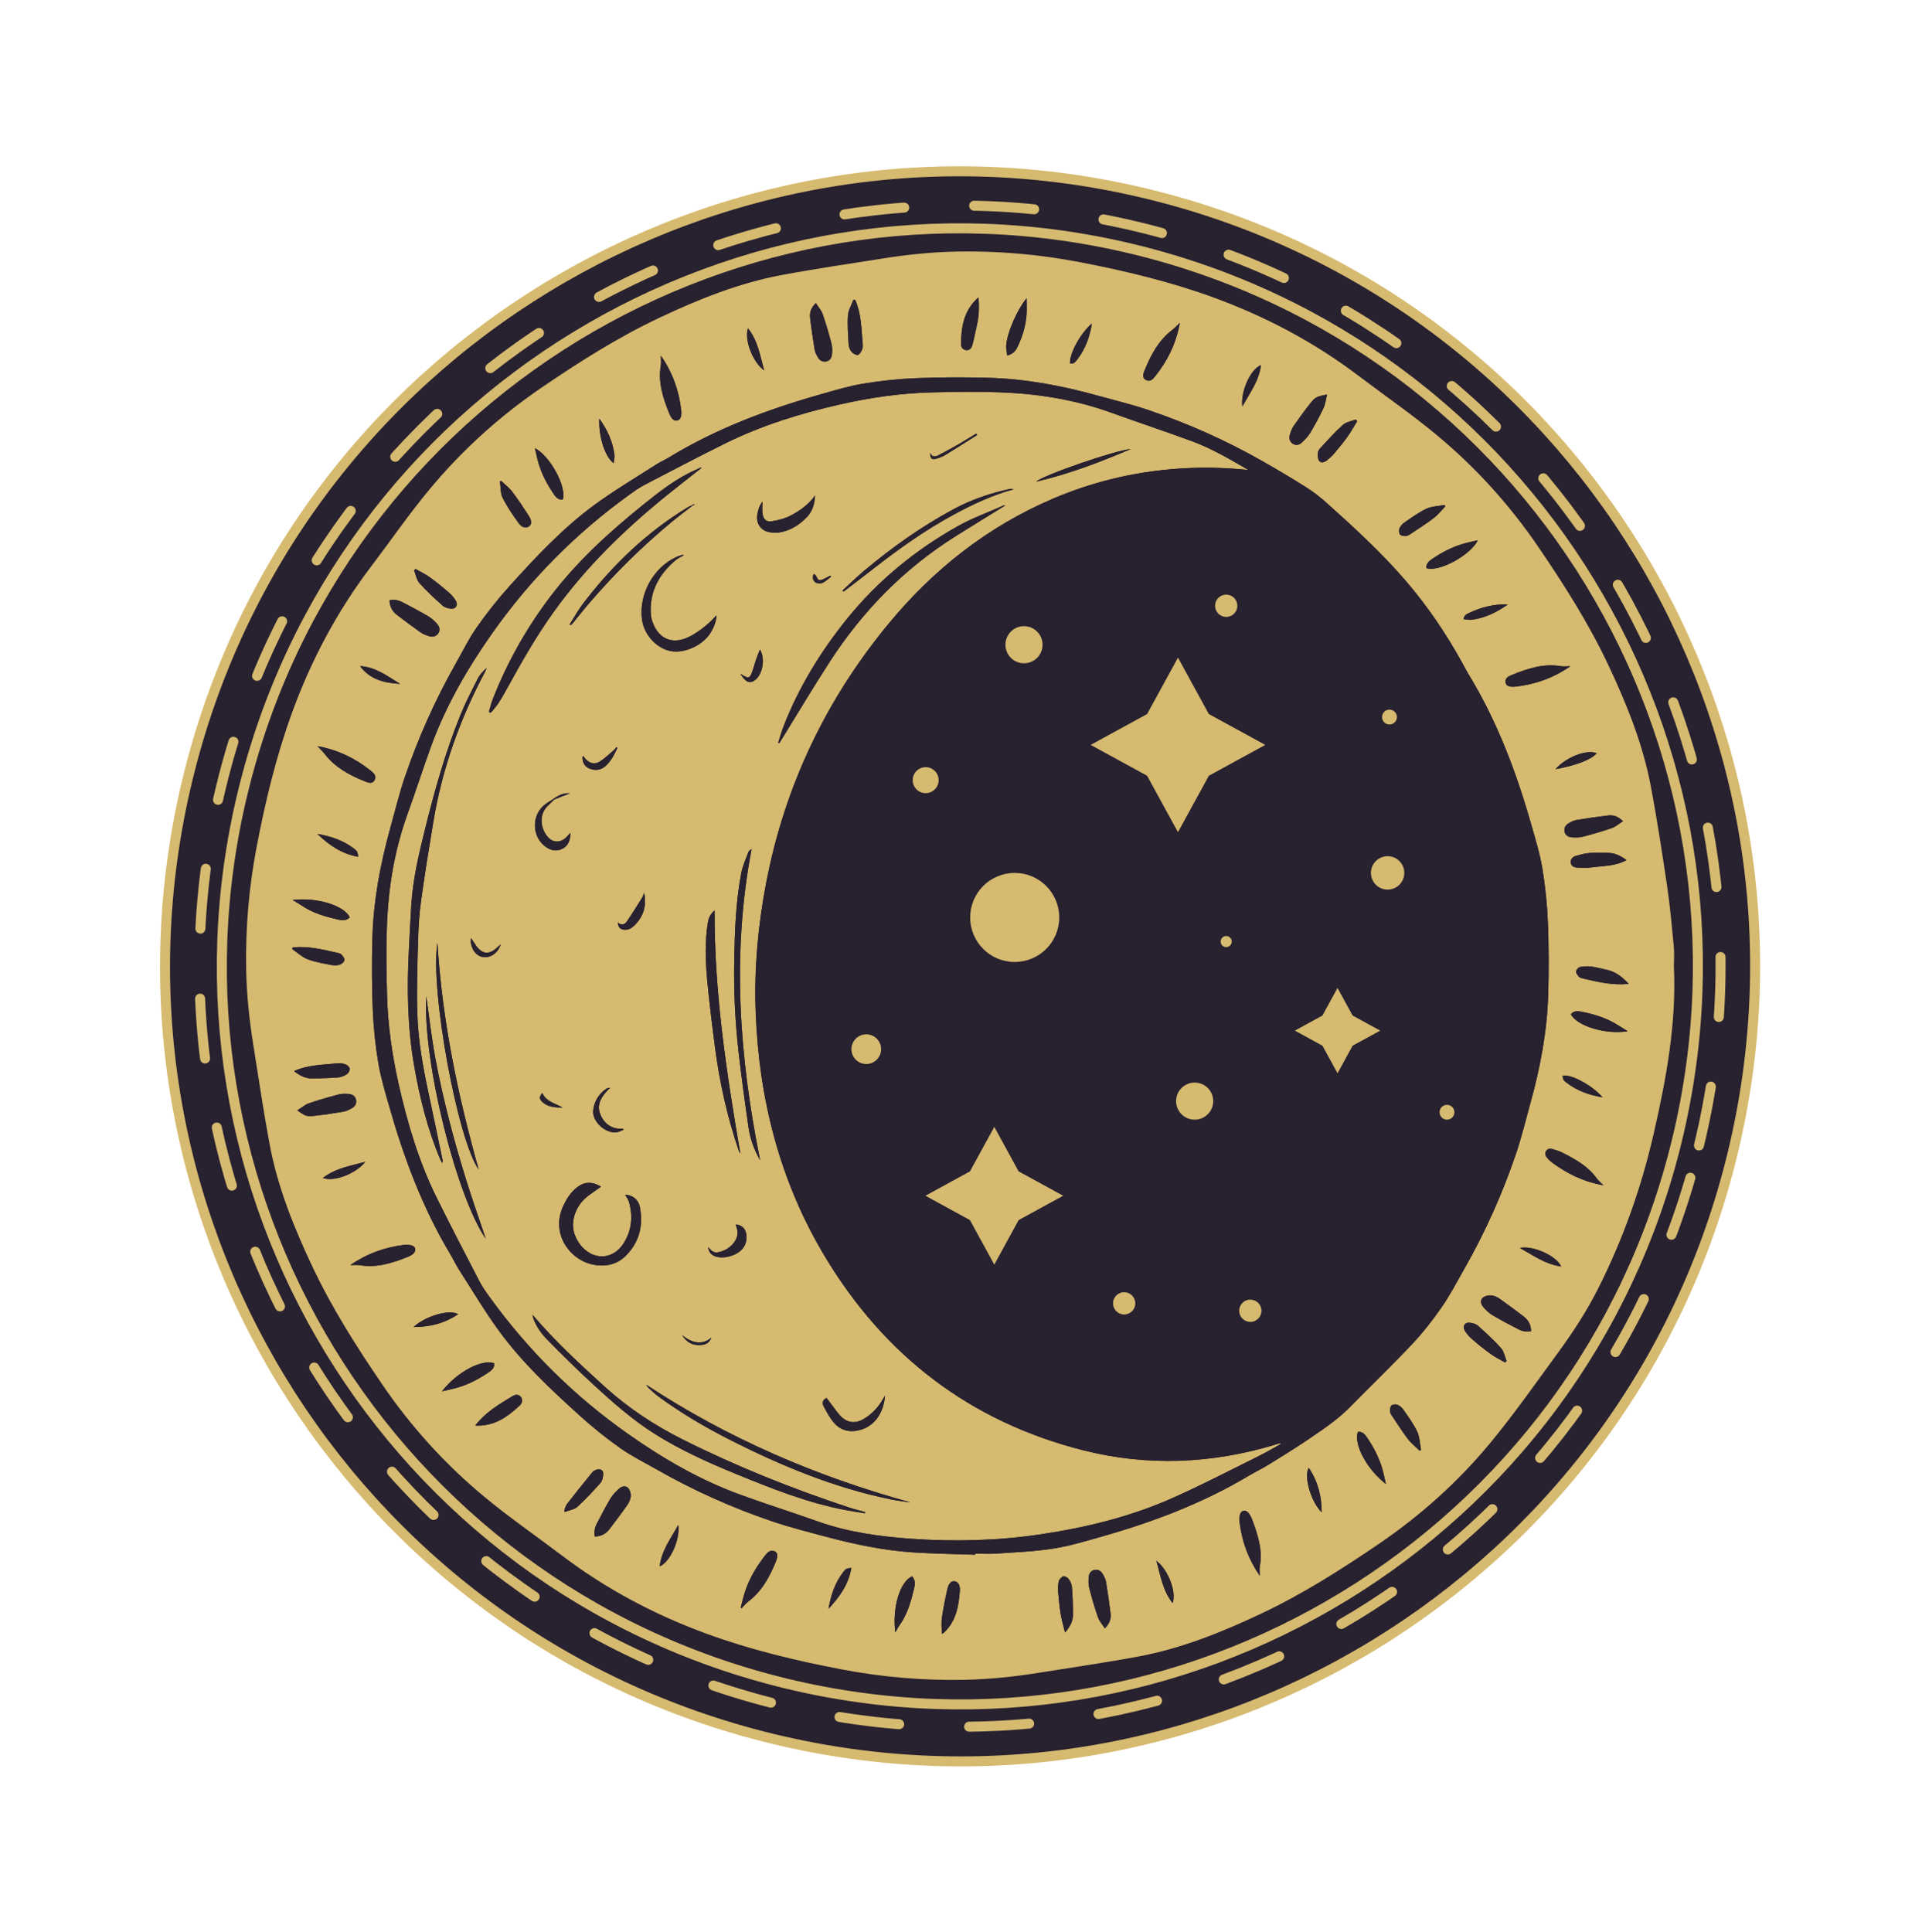 <svg width="192" height="193" viewBox="0 0 192 193" fill="none" xmlns="http://www.w3.org/2000/svg">
<path d="M173.067 115.282C183.421 72.668 157.27 29.729 114.655 19.375C72.041 9.02 29.102 35.172 18.748 77.786C8.394 120.4 34.545 163.34 77.16 173.694C119.774 184.048 162.713 157.896 173.067 115.282Z" fill="#282130" stroke="#D6BA6F" stroke-miterlimit="10" stroke-linecap="round" stroke-linejoin="round"/>
<path d="M169.72 114.427C179.613 73.658 154.582 32.588 113.813 22.696C73.044 12.804 31.974 37.834 22.082 78.604C12.19 119.373 37.22 160.442 77.99 170.335C118.759 180.227 159.828 155.196 169.72 114.427Z" fill="#282130" stroke="#D6BA6F" stroke-miterlimit="10" stroke-linecap="round" stroke-linejoin="round" stroke-dasharray="6 7"/>
<path d="M167.522 113.904C177.114 74.341 152.817 34.493 113.254 24.901C73.691 15.31 33.843 39.607 24.251 79.17C14.66 118.733 38.957 158.581 78.52 168.173C118.083 177.764 157.931 153.467 167.522 113.904Z" fill="#282130" stroke="#D6BA6F" stroke-miterlimit="10"/>
<path d="M127.866 144.17C127.879 144.167 127.899 144.185 127.984 144.229C127.221 144.649 126.51 145.076 125.768 145.444C122.885 146.869 120.03 148.36 117.092 149.664C112.933 151.506 108.537 152.583 104.045 153.258C99.724 153.909 95.379 154.024 91.028 153.715C87.874 153.492 84.751 153.065 81.743 152.002C79.162 151.087 76.549 150.258 73.974 149.322C69.933 147.854 66.236 145.708 62.738 143.245C57.349 139.452 52.725 134.861 48.868 129.51C48.532 129.045 48.193 128.571 47.927 128.062C46.483 125.277 45.037 122.492 43.641 119.683C41.865 116.106 40.731 112.306 39.852 108.423C39.174 105.432 38.738 102.409 38.661 99.346C38.604 97.065 38.568 94.776 38.652 92.496C38.79 88.688 39.399 84.957 40.698 81.351C41.512 79.094 42.243 76.802 43.066 74.548C44.538 70.507 46.675 66.808 49.136 63.307C52.936 57.899 57.539 53.258 62.908 49.392C63.391 49.044 63.883 48.697 64.409 48.423C67.049 47.045 69.69 45.666 72.357 44.339C76.039 42.508 79.94 41.296 83.941 40.395C86.951 39.714 89.994 39.273 93.079 39.198C95.36 39.144 97.646 39.104 99.926 39.192C103.711 39.333 107.428 39.929 111.011 41.226C113.7 42.198 116.413 43.096 119.095 44.083C121.073 44.812 122.882 45.888 124.707 46.947C122.733 46.748 120.776 46.671 118.807 46.754C114.075 46.953 109.522 47.964 105.168 49.824C98.642 52.614 93.239 56.884 88.736 62.343C82.47 69.944 78.377 78.569 76.526 88.249C75.721 92.456 75.334 96.703 75.485 100.986C75.791 109.717 77.879 117.967 82.389 125.493C88.345 135.429 96.907 142.004 108.176 144.87C114.592 146.499 121.01 146.232 127.354 144.327C127.525 144.277 127.695 144.22 127.866 144.17ZM103.506 48.117C106.801 47.355 109.898 46.161 112.959 44.858C111.44 44.966 104.208 47.469 103.506 48.117ZM101.27 48.876C101.128 48.841 100.99 48.817 100.865 48.846C98.884 49.279 96.984 49.929 95.194 50.898C92.002 52.624 89.066 54.718 86.29 57.044C85.553 57.661 84.871 58.34 84.162 58.993C84.199 59.029 84.239 59.063 84.276 59.096C85.281 58.325 86.29 57.562 87.289 56.782C89.827 54.8 92.445 52.94 95.283 51.404C97.195 50.37 99.154 49.447 101.27 48.876ZM100.418 50.496C100.343 50.499 100.277 50.484 100.226 50.507C98.708 51.183 97.126 51.75 95.683 52.562C91.416 54.957 87.68 58.018 84.597 61.84C81.977 65.093 79.813 68.618 78.29 72.518C78.076 73.067 77.92 73.636 77.736 74.196C77.772 74.209 77.81 74.224 77.85 74.238C77.91 74.139 77.972 74.043 78.033 73.944C79.65 71.325 81.223 68.678 82.897 66.097C86.17 61.043 90.3 56.825 95.407 53.602C97.066 52.556 98.736 51.537 100.418 50.496ZM97.612 43.459C97.582 43.411 97.551 43.363 97.52 43.315C96.916 43.681 96.319 44.059 95.707 44.408C95.058 44.78 94.394 45.137 93.729 45.483C93.438 45.633 93.135 45.697 92.904 45.24C92.943 45.801 93.075 45.938 93.468 45.837C93.79 45.754 94.117 45.64 94.401 45.468C95.481 44.813 96.544 44.131 97.612 43.459ZM88.958 149.776C89.623 149.914 90.302 149.986 90.977 150.088C81.566 147.495 72.709 143.697 64.546 138.322C64.618 138.444 64.696 138.562 64.796 138.654C65.102 138.934 65.402 139.23 65.734 139.474C67.994 141.134 70.403 142.557 72.9 143.823C78.023 146.423 83.302 148.611 88.958 149.776ZM88.41 139.417C88.272 139.645 88.184 139.792 88.097 139.936C87.65 140.684 87.044 141.284 86.308 141.734C85.422 142.271 84.588 142.143 83.898 141.38C83.591 141.041 83.336 140.66 83.058 140.297C82.895 140.084 82.736 139.868 82.574 139.649C82.115 139.859 82.133 140.211 82.277 140.48C82.592 141.069 82.911 141.68 83.351 142.169C84.066 142.965 85.016 143.127 86.028 142.815C87.376 142.402 88.272 141.146 88.41 139.417ZM86.41 151.173C86.417 151.134 86.423 151.095 86.432 151.056C85.885 150.9 85.331 150.765 84.793 150.587C79.114 148.708 73.574 146.492 68.223 143.812C65.382 142.387 62.756 140.661 60.403 138.522C57.92 136.266 55.458 133.993 53.185 131.332C53.24 131.542 53.258 131.63 53.285 131.711C53.583 132.577 54.134 133.29 54.758 133.922C56.18 135.363 57.624 136.788 59.112 138.162C61.111 140.007 63.142 141.82 65.461 143.275C68.012 144.875 70.743 146.104 73.521 147.242C77.085 148.7 80.657 150.129 84.466 150.848C85.111 150.97 85.763 151.066 86.41 151.173ZM83.028 57.605C82.999 57.572 82.969 57.537 82.939 57.503C82.645 57.65 82.365 57.829 82.057 57.934C81.556 58.105 81.663 57.433 81.294 57.34C81.113 57.672 81.213 57.991 81.453 58.175C81.618 58.297 81.958 58.319 82.152 58.234C82.473 58.089 82.74 57.822 83.028 57.605ZM80.655 51.598C81.162 51.049 81.37 50.37 81.425 49.494C80.732 50.454 79.879 51.033 78.976 51.508C78.414 51.803 77.757 51.967 77.122 52.07C76.56 52.162 76.269 51.904 76.177 51.332C76.116 50.956 76.164 50.562 76.164 50.111C75.856 50.516 75.723 50.96 75.65 51.428C75.528 52.223 75.933 52.919 76.701 53.124C77.055 53.217 77.451 53.253 77.81 53.196C78.947 53.02 79.883 52.435 80.655 51.598ZM75.395 67.96C76.191 67.399 76.472 65.775 75.911 64.885C75.788 65.202 75.659 65.503 75.552 65.815C75.441 66.132 75.351 66.456 75.249 66.777C74.915 67.834 74.841 67.863 73.95 67.3C74.115 67.549 74.289 67.799 74.517 67.987C74.796 68.216 75.109 68.163 75.395 67.96ZM74.765 112.577C74.936 113.754 75.332 114.87 75.933 115.902C73.85 105.589 73.093 95.254 75.077 84.826C74.928 84.909 74.808 84.991 74.766 85.105C74.51 85.807 74.181 86.501 74.044 87.227C73.491 90.144 73.396 93.103 73.344 96.059C73.29 99.098 73.443 102.132 73.785 105.151C74.072 107.632 74.409 110.107 74.765 112.577ZM74.168 124.749C74.551 124.287 74.645 123.756 74.533 123.188C74.433 122.678 74.008 122.345 73.497 122.318C73.558 122.555 73.659 122.798 73.677 123.045C73.734 123.815 73.068 124.653 72.182 124.969C71.46 125.225 71.228 125.158 70.748 124.579C70.792 125.041 71.026 125.35 71.452 125.503C72.291 125.802 73.594 125.436 74.168 124.749ZM73.803 114.957C73.839 115.057 73.906 115.145 73.961 115.244C72.585 107.224 71.356 99.219 71.384 90.953C70.896 91.361 70.763 91.806 70.694 92.27C70.425 94.049 70.467 95.844 70.622 97.621C70.823 99.912 71.115 102.198 71.408 104.482C71.866 108.05 72.639 111.548 73.803 114.957ZM70.899 63.335C71.313 62.735 71.593 61.943 71.557 61.473C70.73 62.443 69.381 63.447 68.448 63.784C67.138 64.261 66.02 63.852 65.388 62.611C65.193 62.23 65.042 61.791 65.013 61.368C64.858 59.103 65.833 57.338 67.531 55.925C67.745 55.745 68.02 55.637 68.266 55.494C68.251 55.463 68.239 55.434 68.223 55.404C67.992 55.489 67.75 55.557 67.527 55.662C65.247 56.718 63.801 59.377 64.131 61.886C64.321 63.347 65.5 64.686 66.881 65.016C68.225 65.335 70.049 64.571 70.899 63.335ZM70.04 134.358C70.596 134.307 70.869 134.108 71.066 133.614C70.193 134.397 69.077 134.183 68.144 133.362C68.567 134.087 69.192 134.435 70.04 134.358ZM70.09 46.733C70.072 46.729 70.029 46.697 70.002 46.709C69.873 46.759 69.753 46.825 69.626 46.88C67.574 47.755 65.852 49.13 64.135 50.514C60.742 53.253 57.542 56.191 54.905 59.691C52.54 62.832 50.632 66.236 49.203 69.903C49.05 70.301 48.957 70.721 48.834 71.13C48.9 71.154 48.966 71.178 49.031 71.202C49.287 70.881 49.572 70.577 49.794 70.233C50.109 69.753 50.394 69.251 50.671 68.745C52.111 66.113 53.597 63.512 55.353 61.072C58.555 56.62 62.447 52.835 66.702 49.408C67.826 48.503 68.966 47.618 70.09 46.733ZM69.371 50.427C69.358 50.4 69.342 50.373 69.327 50.346C69.263 50.388 69.2 50.431 69.137 50.475C69.01 50.53 68.876 50.572 68.761 50.644C64.587 53.162 61.15 56.483 58.212 60.345C57.72 60.995 57.329 61.721 56.889 62.412C57.042 62.431 57.108 62.392 57.153 62.335C57.747 61.615 58.32 60.88 58.927 60.175C61.435 57.264 64.16 54.57 67.123 52.12C67.792 51.566 68.49 51.049 69.175 50.515C69.239 50.487 69.305 50.456 69.371 50.427ZM63.38 92.441C64.264 91.568 64.61 90.527 64.347 89.195C64.257 89.411 64.217 89.561 64.139 89.687C63.644 90.474 63.157 91.266 62.632 92.034C62.407 92.362 62.077 92.493 61.717 92.15C61.759 92.621 61.925 92.816 62.314 92.87C62.755 92.931 63.089 92.727 63.38 92.441ZM62.654 125.304C63.902 123.951 64.279 122.336 63.91 120.551C63.757 119.809 63.169 119.369 62.437 119.35C62.564 119.569 62.743 119.773 62.813 120.009C63.242 121.45 63.122 122.845 62.333 124.139C61.352 125.75 59.519 125.975 58.205 124.622C57.857 124.266 57.577 123.794 57.406 123.321C56.927 121.988 57.533 120.365 58.787 119.432C59.185 119.139 59.592 118.859 60.041 118.54C59.083 117.986 58.336 118.037 57.562 118.676C56.983 119.155 56.595 119.774 56.278 120.446C54.987 123.18 56.87 125.751 59.042 126.283C60.403 126.615 61.668 126.372 62.654 125.304ZM62.275 112.863C62.263 112.824 62.249 112.786 62.236 112.749C61.087 112.848 60.313 112.213 59.952 111.272C59.554 110.231 60.184 109.386 60.952 108.662C60.81 108.669 60.678 108.686 60.577 108.755C59.814 109.276 59.359 110.019 59.258 110.918C59.131 112.04 60.524 113.292 61.638 113.106C61.86 113.072 62.064 112.946 62.275 112.863ZM61.668 74.72C61.64 74.692 61.611 74.66 61.581 74.632C61.496 74.735 61.421 74.854 61.319 74.939C60.854 75.332 60.415 75.767 59.903 76.087C59.404 76.399 58.916 76.261 58.51 75.833C58.417 75.737 58.339 75.627 58.248 75.514C58.22 75.574 58.188 75.604 58.188 75.637C58.186 76.159 58.393 76.571 58.884 76.774C59.457 77.011 60.018 76.945 60.49 76.525C61.041 76.031 61.369 75.381 61.668 74.72ZM56.204 84.775C56.822 84.448 56.964 83.845 57 83.203C56.838 83.324 56.727 83.482 56.593 83.617C56.022 84.197 55.282 84.217 54.759 83.654C54.085 82.93 53.707 81.479 54.724 80.488C54.934 80.282 55.149 80.074 55.36 79.869C55.889 79.659 56.419 79.447 56.918 79.251C56.327 79.182 55.798 79.445 55.295 79.797C54.953 80.029 54.581 80.229 54.277 80.502C53.096 81.567 53.175 83.563 54.428 84.532C54.968 84.948 55.574 85.108 56.204 84.775ZM54.257 110.15C54.828 110.625 55.517 110.625 56.207 110.647C55.483 110.215 54.568 110.072 54.177 109.189C53.837 109.574 53.857 109.816 54.257 110.15ZM50.02 94.32C49.858 94.471 49.734 94.594 49.602 94.71C48.834 95.394 48.158 95.316 47.561 94.469C47.395 94.233 47.237 93.989 47.054 93.713C46.922 94.575 47.447 95.432 48.161 95.588C48.945 95.76 49.753 95.229 50.02 94.32ZM48.486 67.055C48.539 66.955 48.567 66.841 48.606 66.733C48.246 67.055 47.928 67.396 47.727 67.793C47.127 68.975 46.515 70.156 46.014 71.382C44.484 75.13 43.406 79.019 42.432 82.942C41.823 85.392 41.25 87.844 41.087 90.371C40.993 91.836 40.931 93.305 40.853 94.771C40.64 98.665 40.696 102.551 41.363 106.407C41.924 109.66 42.719 112.85 44.015 115.898C44.051 115.986 44.116 116.06 44.192 116.178C44.209 116.073 44.237 116.013 44.227 115.962C43.746 113.654 43.269 111.346 42.775 109.039C42.234 106.512 41.785 103.962 41.694 101.384C41.604 98.866 41.7 96.341 41.769 93.822C41.805 92.516 41.894 91.203 42.072 89.908C42.435 87.294 42.859 84.688 43.291 82.085C44.17 76.783 45.956 71.788 48.486 67.055ZM48.523 123.741C47.86 121.759 47.16 119.785 46.541 117.787C45.926 115.798 45.347 113.797 44.837 111.78C44.323 109.745 43.85 107.695 43.474 105.632C43.102 103.6 42.873 101.541 42.584 99.522C42.22 106.144 45.653 119.604 48.523 123.741ZM47.819 116.83C45.758 109.507 44.177 102.003 43.697 94.186C42.944 98.909 45.732 113.927 47.819 116.83Z" fill="#D6BA6F"/>
<path d="M168.026 89.302C168.111 92.159 168.263 95.019 168.239 97.876C168.219 100.096 167.996 102.314 167.824 104.529C167.557 107.956 166.81 111.302 166.072 114.65C165.196 118.62 163.848 122.425 162.134 126.107C161.716 127.008 161.32 127.919 160.924 128.828C159.216 132.75 156.972 136.351 154.326 139.7C153.392 140.882 152.344 141.972 151.32 143.082C149.786 144.747 148.285 146.446 146.673 148.033C143.468 151.183 140.027 154.052 136.291 156.57C133.7 158.313 131.07 159.982 128.309 161.427C126.868 162.18 125.369 162.829 123.862 163.44C121.838 164.259 119.786 165.004 117.738 165.763C113.858 167.198 109.836 167.999 105.734 168.434C104.848 168.528 103.951 168.536 103.057 168.572C100.757 168.672 98.456 168.77 96.154 168.867C92.77 168.849 89.397 168.646 86.056 168.174C83.256 167.775 80.484 167.168 77.714 166.587C73.735 165.756 69.939 164.366 66.257 162.651C65.341 162.224 64.408 161.826 63.483 161.42C59.346 159.598 55.564 157.201 52.068 154.35C51.117 153.574 50.235 152.707 49.334 151.869C47.662 150.314 45.943 148.805 44.343 147.176C41.193 143.971 38.327 140.527 35.812 136.788C34.081 134.216 32.43 131.599 30.986 128.86C30.301 127.563 29.686 126.219 29.152 124.854C28.05 122.025 26.928 119.197 25.989 116.313C24.918 113.021 24.195 109.624 23.981 106.167C23.736 102.164 23.438 98.155 23.622 94.141C23.795 90.333 24.044 86.531 24.885 82.797C25.41 80.463 25.887 78.116 26.449 75.788C27.201 72.67 28.417 69.717 29.75 66.807C30.17 65.885 30.577 64.958 30.981 64.031C32.685 60.13 34.927 56.55 37.559 53.216C38.492 52.034 39.543 50.943 40.565 49.834C42.101 48.172 43.605 46.471 45.217 44.888C48.424 41.738 51.864 38.869 55.605 36.356C58.177 34.625 60.778 32.944 63.538 31.532C65.318 30.622 67.172 29.839 69.038 29.114C71.646 28.099 74.26 27.082 76.933 26.269C79.917 25.363 82.989 24.784 86.107 24.506C86.995 24.427 87.89 24.396 88.783 24.373C91.799 24.288 94.82 24.145 97.836 24.165C99.876 24.178 101.914 24.406 103.952 24.57C107.715 24.873 111.395 25.681 115.058 26.544C118.701 27.397 122.2 28.684 125.587 30.274C126.504 30.706 127.434 31.105 128.361 31.51C132.264 33.215 135.843 35.455 139.177 38.085C140.358 39.019 141.45 40.069 142.559 41.091C144.224 42.627 145.922 44.128 147.507 45.742C150.658 48.947 153.526 52.389 156.042 56.128C157.774 58.699 159.435 61.31 160.87 64.056C161.633 65.512 162.29 67.032 162.91 68.556C163.728 70.58 164.476 72.632 165.233 74.68C166.665 78.56 167.466 82.585 167.9 86.687C167.987 87.551 168.002 88.429 168.026 89.302ZM165.211 113.189C166.46 107.72 167.48 102.221 167.215 96.567C167.215 95.893 167.27 95.214 167.206 94.544C167.018 92.57 166.846 90.593 166.556 88.633C166.064 85.295 165.55 81.959 164.933 78.643C164.132 74.362 162.514 70.347 160.665 66.427C158.72 62.303 156.283 58.466 153.719 54.7C150.848 50.482 147.457 46.727 143.546 43.475C141.03 41.381 138.324 39.517 135.714 37.539C131.279 34.179 126.417 31.608 121.198 29.707C116.86 28.128 112.388 27.058 107.857 26.187C103.784 25.404 99.683 25.052 95.538 25.131C93.03 25.179 90.548 25.442 88.078 25.838C84.747 26.369 81.406 26.853 78.091 27.474C73.812 28.275 69.796 29.893 65.877 31.742C61.736 33.698 57.881 36.146 54.103 38.722C49.902 41.588 46.166 44.968 42.928 48.865C40.847 51.368 38.996 54.056 37.03 56.651C33.654 61.102 31.073 65.978 29.168 71.217C27.589 75.556 26.518 80.028 25.648 84.559C24.867 88.632 24.517 92.732 24.595 96.877C24.643 99.386 24.907 101.868 25.301 104.34C25.832 107.67 26.321 111.011 26.939 114.324C27.74 118.606 29.364 122.618 31.212 126.538C33.169 130.68 35.618 134.532 38.196 138.313C41.059 142.511 44.443 146.246 48.34 149.485C50.841 151.564 53.532 153.414 56.127 155.382C60.577 158.757 65.456 161.336 70.696 163.242C75.014 164.813 79.469 165.88 83.98 166.746C88.053 167.53 92.151 167.886 96.296 167.808C98.805 167.76 101.286 167.502 103.759 167.106C107.09 166.572 110.432 166.091 113.746 165.474C118.027 164.675 122.043 163.056 125.962 161.21C130.124 159.247 133.993 156.789 137.789 154.197C141.987 151.331 145.735 147.958 148.955 144.046C151.277 141.231 153.374 138.227 155.533 135.28C157.06 133.197 158.48 131.043 159.646 128.728C162.142 123.777 163.979 118.591 165.211 113.189Z" fill="#282130"/>
<path d="M167.214 96.567C167.478 102.221 166.46 107.721 165.21 113.189C163.979 118.591 162.14 123.779 159.644 128.728C158.477 131.043 157.058 133.199 155.53 135.28C153.371 138.227 151.273 141.231 148.952 144.046C145.732 147.958 141.984 151.331 137.786 154.197C133.99 156.787 130.12 159.247 125.959 161.21C122.041 163.056 118.025 164.675 113.743 165.474C110.428 166.091 107.088 166.572 103.756 167.106C101.284 167.502 98.803 167.76 96.293 167.808C92.147 167.886 88.05 167.53 83.977 166.746C79.466 165.88 75.011 164.813 70.693 163.242C65.454 161.336 60.575 158.756 56.124 155.382C53.529 153.415 50.839 151.564 48.338 149.485C44.442 146.245 41.057 142.511 38.193 138.313C35.615 134.532 33.166 130.679 31.21 126.538C29.361 122.617 27.738 118.605 26.937 114.324C26.318 111.011 25.83 107.669 25.298 104.34C24.905 101.868 24.64 99.386 24.592 96.877C24.514 92.731 24.863 88.632 25.645 84.558C26.515 80.028 27.586 75.556 29.165 71.217C31.071 65.978 33.652 61.101 37.028 56.651C38.994 54.056 40.845 51.368 42.925 48.865C46.163 44.969 49.899 41.588 54.1 38.722C57.878 36.145 61.733 33.697 65.875 31.742C69.793 29.893 73.809 28.274 78.089 27.474C81.404 26.853 84.744 26.369 88.076 25.838C90.545 25.442 93.029 25.18 95.536 25.131C99.681 25.052 103.781 25.404 107.854 26.187C112.385 27.058 116.857 28.128 121.196 29.707C126.415 31.609 131.276 34.179 135.711 37.539C138.321 39.517 141.028 41.381 143.543 43.475C147.455 46.725 150.846 50.482 153.716 54.7C156.279 58.466 158.718 62.302 160.662 66.427C162.511 70.347 164.13 74.362 164.93 78.643C165.548 81.957 166.061 85.294 166.554 88.633C166.842 90.593 167.015 92.57 167.204 94.544C167.27 95.212 167.214 95.893 167.214 96.567ZM158.105 97.742C159.591 98.078 161.07 98.465 162.699 98.279C162.05 97.588 161.396 97.067 160.524 96.881C160.002 96.772 159.486 96.623 158.956 96.555C158.59 96.509 158.203 96.524 157.842 96.6C157.678 96.636 157.464 96.876 157.443 97.044C157.423 97.21 157.599 97.42 157.732 97.573C157.814 97.669 157.974 97.714 158.105 97.742ZM156.923 101.316C157.521 102.498 160.431 103.381 162.598 103.015C162.11 102.713 161.714 102.453 161.305 102.217C160.26 101.617 159.117 101.287 157.945 101.055C157.584 100.984 157.197 100.984 156.923 101.316ZM162.476 85.924C161.894 85.476 161.308 85.21 160.629 85.198C160.017 85.186 159.4 85.161 158.79 85.213C158.322 85.252 157.856 85.371 157.406 85.51C157.115 85.6 156.869 85.823 156.916 86.171C156.96 86.527 157.249 86.654 157.564 86.668C158.037 86.686 158.518 86.713 158.983 86.65C160.144 86.494 161.351 86.54 162.476 85.924ZM161.017 82.719C161.406 82.583 161.737 82.284 162.13 82.037C161.668 81.573 161.196 81.398 160.666 81.461C159.607 81.588 158.551 81.737 157.5 81.912C157.216 81.957 156.939 82.104 156.687 82.253C156.4 82.424 156.228 82.695 156.288 83.052C156.349 83.417 156.632 83.607 156.951 83.64C157.336 83.679 157.75 83.682 158.122 83.585C159.098 83.334 160.068 83.053 161.017 82.719ZM160.174 118.402C159.892 118.118 159.67 117.943 159.514 117.724C158.638 116.499 157.37 115.803 156.077 115.144C155.78 114.991 155.449 114.899 155.129 114.799C154.867 114.715 154.604 114.731 154.442 114.994C154.28 115.258 154.406 115.492 154.583 115.696C154.712 115.845 154.853 115.989 155.012 116.107C156.522 117.228 158.169 118.054 160.174 118.402ZM159.496 75.252C158.551 74.826 156.468 75.613 155.382 76.84C157.497 76.451 158.964 75.877 159.496 75.252ZM156.491 108.154C157.545 108.972 158.759 109.394 160.097 109.619C158.977 108.361 156.868 107.245 156.093 107.483C156.171 107.895 156.167 107.899 156.491 108.154ZM156.875 66.556C156.458 66.556 156.176 66.595 155.906 66.55C154.184 66.256 152.609 66.784 151.056 67.414C150.717 67.552 150.319 67.714 150.406 68.21C150.459 68.507 150.805 68.656 151.371 68.592C153.325 68.378 155.136 67.752 156.875 66.556ZM154.659 99.362C154.731 96.941 154.724 94.514 154.626 92.092C154.554 90.294 154.361 88.491 154.068 86.715C153.83 85.275 153.39 83.861 152.99 82.453C151.489 77.163 149.566 72.049 146.687 67.332C146.49 67.01 146.32 66.674 146.138 66.341C144.496 63.332 142.581 60.513 140.338 57.918C137.953 55.16 135.273 52.702 132.567 50.276C131.918 49.694 131.223 49.144 130.488 48.681C129.048 47.769 127.576 46.902 126.095 46.058C122.481 43.997 118.689 42.313 114.754 40.974C113.085 40.405 111.363 39.994 109.661 39.522C106.111 38.535 102.504 37.853 98.817 37.743C96.395 37.671 93.967 37.68 91.546 37.776C89.767 37.846 87.984 38.036 86.228 38.328C84.767 38.571 83.336 39.008 81.907 39.413C76.617 40.916 71.503 42.841 66.783 45.718C66.378 45.965 65.934 46.153 65.534 46.411C63.467 47.744 61.339 48.999 59.361 50.454C56.18 52.797 53.485 55.681 50.851 58.604C49.684 59.899 48.6 61.28 47.6 62.708C46.817 63.824 46.217 65.069 45.542 66.261C43.48 69.898 41.779 73.702 40.434 77.655C39.867 79.327 39.453 81.049 38.981 82.75C37.997 86.301 37.313 89.907 37.205 93.595C37.133 96.014 37.141 98.444 37.238 100.863C37.31 102.642 37.498 104.427 37.791 106.181C38.033 107.642 38.471 109.075 38.877 110.504C40.341 115.657 42.208 120.65 44.97 125.268C45.285 125.795 45.545 126.36 45.876 126.876C47.208 128.946 48.468 131.07 49.921 133.049C52.214 136.167 55.036 138.809 57.895 141.398C59.185 142.568 60.556 143.669 61.979 144.672C63.123 145.482 64.401 146.105 65.626 146.806C69.292 148.897 73.13 150.614 77.124 151.97C78.868 152.563 80.662 153.016 82.445 153.493C85.307 154.256 88.201 154.876 91.162 155.074C93.24 155.212 95.327 155.236 97.409 155.311C97.412 155.275 97.412 155.239 97.412 155.203C98.127 155.203 98.847 155.245 99.558 155.194C101.437 155.063 103.327 154.993 105.185 154.702C106.802 154.45 108.39 153.97 109.971 153.523C115.127 152.064 120.114 150.189 124.735 147.428C125.365 147.052 126.034 146.741 126.66 146.354C128.076 145.477 129.5 144.604 130.876 143.663C132.242 142.726 133.626 141.809 134.797 140.614C136.871 138.501 139.008 136.452 141.039 134.301C142.125 133.149 143.113 131.89 144.016 130.588C144.86 129.37 145.546 128.04 146.282 126.747C148.363 123.095 150.072 119.274 151.426 115.301C151.999 113.615 152.416 111.871 152.893 110.151C153.874 106.618 154.547 103.029 154.659 99.362ZM151.832 124.667C153.152 125.397 154.341 126.288 155.952 126.518C155.456 125.418 153.082 124.383 151.832 124.667ZM152.954 132.973C152.934 132.365 152.692 131.881 152.228 131.527C151.441 130.925 150.65 130.33 149.839 129.762C149.587 129.585 149.275 129.427 148.977 129.403C148.695 129.379 148.33 129.462 148.126 129.641C147.837 129.892 147.934 130.291 148.163 130.558C148.43 130.868 148.736 131.168 149.084 131.377C149.918 131.871 150.779 132.319 151.64 132.768C152.047 132.98 152.486 133.082 152.954 132.973ZM150.354 136.108C150.402 136.057 150.45 136.008 150.498 135.957C150.321 135.524 150.243 135.003 149.949 134.673C149.241 133.878 148.449 133.157 147.654 132.446C147.45 132.262 147.123 132.167 146.838 132.136C146.346 132.076 146.076 132.46 146.315 132.899C146.49 133.22 146.756 133.514 147.035 133.757C147.632 134.275 148.247 134.78 148.89 135.242C149.349 135.572 149.863 135.822 150.354 136.108ZM150.621 60.39C149.208 60.322 147.965 60.666 146.773 61.224C146.537 61.336 146.261 61.434 146.209 61.857C146.504 61.877 146.771 61.94 147.029 61.907C148.327 61.744 149.475 61.189 150.621 60.39ZM147.624 53.974C147.131 54.09 146.651 54.182 146.18 54.319C145.027 54.652 143.98 55.21 142.996 55.888C142.705 56.087 142.447 56.348 142.495 56.756C143.753 57.173 146.904 55.462 147.624 53.974ZM144.372 50.594C144.35 50.546 144.328 50.496 144.306 50.448C143.694 50.564 143.031 50.57 142.484 50.826C141.703 51.189 140.996 51.721 140.276 52.212C140.072 52.349 139.889 52.572 139.795 52.797C139.726 52.966 139.745 53.262 139.855 53.391C139.962 53.52 140.233 53.548 140.432 53.548C140.578 53.55 140.735 53.455 140.864 53.368C141.657 52.84 142.464 52.33 143.218 51.756C143.651 51.427 143.992 50.985 144.372 50.594ZM141.811 144.911C141.859 144.89 141.907 144.867 141.955 144.843C141.837 144.233 141.831 143.568 141.577 143.021C141.211 142.238 140.68 141.532 140.19 140.813C140.052 140.609 139.829 140.423 139.604 140.332C139.433 140.263 139.139 140.284 139.01 140.393C138.883 140.502 138.856 140.774 138.856 140.973C138.854 141.117 138.949 141.276 139.036 141.405C139.565 142.195 140.072 143.002 140.648 143.757C140.975 144.19 141.419 144.531 141.811 144.911ZM138.45 148.252C138.312 147.676 138.22 147.195 138.085 146.725C137.752 145.572 137.194 144.523 136.518 143.539C136.32 143.248 136.061 142.989 135.65 143.031C135.212 144.277 136.525 146.76 138.45 148.252ZM135.579 42.068C135.529 42.013 135.479 41.959 135.43 41.906C134.997 42.079 134.474 42.151 134.148 42.442C133.344 43.166 132.619 43.985 131.88 44.779C131.751 44.917 131.641 45.13 131.637 45.311C131.628 45.565 131.649 45.89 131.801 46.061C132.005 46.289 132.326 46.169 132.557 45.984C132.802 45.786 133.046 45.576 133.247 45.336C133.709 44.791 134.169 44.242 134.582 43.662C134.945 43.156 135.249 42.602 135.579 42.068ZM132.206 40.783C132.392 40.39 132.438 39.931 132.569 39.412C131.581 39.594 131.39 39.666 130.933 40.243C130.345 40.987 129.781 41.755 129.24 42.536C129.054 42.805 128.938 43.136 128.844 43.455C128.751 43.773 128.823 44.096 129.111 44.303C129.409 44.52 129.753 44.469 129.994 44.253C130.33 43.956 130.655 43.619 130.885 43.239C131.363 42.445 131.808 41.624 132.206 40.783ZM132.032 151.068C132.019 149.49 131.689 148.029 130.738 146.63C130.211 147.563 131.024 150.123 132.032 151.068ZM125.849 156.48C126.152 154.8 125.635 153.26 125.057 151.73C124.974 151.511 124.851 151.295 124.697 151.12C124.388 150.77 123.958 150.884 123.856 151.343C123.802 151.59 123.8 151.859 123.832 152.108C124.073 153.983 124.685 155.725 125.843 157.407C125.842 157.02 125.801 156.743 125.849 156.48ZM124.107 40.606C124.851 39.245 125.772 38.058 125.964 36.469C124.908 36.897 123.911 39.135 124.107 40.606ZM117.137 160.143C117.55 159.012 116.671 156.773 115.518 155.923C115.938 157.386 116.137 158.859 117.137 160.143ZM117.865 32.249C117.547 32.549 117.331 32.783 117.085 32.973C115.743 34.003 114.982 35.428 114.363 36.946C114.225 37.28 114.029 37.709 114.473 37.957C114.897 38.195 115.193 37.846 115.422 37.557C116.647 36.02 117.492 34.301 117.865 32.249ZM110.366 162.667C110.83 162.205 111.005 161.733 110.942 161.203C110.813 160.144 110.666 159.09 110.491 158.037C110.446 157.755 110.299 157.477 110.15 157.224C109.979 156.937 109.708 156.765 109.351 156.825C108.986 156.886 108.796 157.168 108.763 157.488C108.721 157.873 108.721 158.287 108.817 158.659C109.067 159.634 109.349 160.603 109.682 161.555C109.819 161.943 110.119 162.275 110.366 162.667ZM107.642 35.873C108.443 34.829 108.857 33.631 109.079 32.324C107.961 33.242 106.819 35.316 106.894 36.306C107.303 36.383 107.467 36.102 107.642 35.873ZM107.185 161.335C107.19 160.407 107.152 159.477 107.085 158.552C107.064 158.27 106.926 157.973 106.759 157.739C106.654 157.588 106.375 157.433 106.227 157.472C106.041 157.522 105.825 157.75 105.777 157.94C105.687 158.277 105.674 158.647 105.702 158.999C105.763 159.767 105.844 160.536 105.969 161.298C106.061 161.867 106.234 162.425 106.396 163.087C106.89 162.499 107.181 161.961 107.185 161.335ZM102.547 31.457C102.588 30.938 102.553 30.416 102.553 29.794C101.589 30.977 100.628 33.188 100.516 34.478C100.489 34.796 100.575 35.124 100.614 35.517C101.19 35.358 101.446 35.062 101.623 34.699C102.123 33.676 102.459 32.597 102.547 31.457ZM97.568 32.578C97.787 31.653 97.841 30.721 97.741 29.71C96.286 30.988 96.022 32.636 96 34.367C95.996 34.656 96.166 34.919 96.481 34.971C96.838 35.03 97.051 34.782 97.132 34.485C97.303 33.857 97.417 33.215 97.568 32.578ZM95.884 158.928C95.928 158.358 95.715 158.022 95.385 157.962C95.061 157.901 94.77 158.156 94.641 158.733C94.428 159.679 94.234 160.633 94.096 161.59C94.021 162.104 94.083 162.635 94.083 163.22C94.203 163.148 94.258 163.126 94.297 163.091C95.505 161.962 95.767 160.468 95.884 158.928ZM91.311 158.694C91.413 158.274 91.458 157.832 91.116 157.471C89.925 157.972 89.121 160.519 89.436 163.069C89.571 162.838 89.687 162.59 89.844 162.374C90.644 161.272 90.996 159.987 91.311 158.694ZM86.102 34.967C86.183 34.799 86.198 34.577 86.18 34.382C86.054 32.894 86.049 31.382 85.442 29.977C85.379 29.964 85.316 29.95 85.253 29.937C85.06 30.465 84.743 30.983 84.706 31.522C84.638 32.482 84.724 33.455 84.781 34.423C84.796 34.666 84.898 34.945 85.054 35.13C85.198 35.305 85.472 35.473 85.675 35.458C85.833 35.444 86.008 35.164 86.102 34.967ZM85.05 156.624C84.521 156.69 84.507 156.69 84.228 157.056C83.426 158.099 83.013 159.303 82.766 160.708C83.92 159.474 84.778 158.239 85.05 156.624ZM83.104 35.441C83.146 35.073 83.152 34.68 83.06 34.325C82.802 33.332 82.516 32.344 82.178 31.373C82.043 30.986 81.739 30.659 81.496 30.273C81.028 30.738 80.857 31.213 80.923 31.745C81.052 32.802 81.201 33.858 81.376 34.909C81.421 35.193 81.568 35.471 81.719 35.72C81.892 36.008 82.167 36.176 82.522 36.109C82.887 36.044 83.07 35.761 83.104 35.441ZM77.489 156.035C77.738 155.433 77.681 155.089 77.38 154.969C76.9 154.777 76.63 155.137 76.393 155.44C75.559 156.51 74.875 157.669 74.439 158.957C74.26 159.494 74.142 160.047 73.995 160.592C74.028 160.614 74.061 160.636 74.091 160.658C74.192 160.541 74.289 160.424 74.395 160.315C74.507 160.201 74.618 160.085 74.743 159.991C76.1 158.976 76.861 157.548 77.489 156.035ZM76.336 36.99C75.925 35.544 75.728 34.07 74.722 32.796C74.319 33.953 75.235 36.254 76.336 36.99ZM67.668 42.001C67.974 41.922 68.121 41.578 68.051 40.977C67.826 39.042 67.205 37.251 66.019 35.528C66.019 35.941 66.058 36.223 66.013 36.49C65.724 38.192 66.227 39.755 66.85 41.288C67.097 41.897 67.362 42.083 67.668 42.001ZM65.899 156.471C66.96 156.033 67.966 153.765 67.752 152.339C67.013 153.695 66.089 154.881 65.899 156.471ZM63.013 149.464C63.034 149.202 62.935 148.864 62.767 148.665C62.536 148.395 62.148 148.455 61.899 148.668C61.56 148.956 61.23 149.289 61 149.668C60.507 150.479 60.076 151.33 59.637 152.173C59.423 152.58 59.324 153.019 59.424 153.496C60.03 153.475 60.516 153.234 60.871 152.77C61.483 151.969 62.092 151.162 62.669 150.336C62.844 150.083 62.986 149.764 63.013 149.464ZM61.297 46.271C61.336 45.929 61.411 45.68 61.382 45.444C61.214 44.111 60.668 42.932 59.872 41.825C59.779 43.525 60.407 45.613 61.297 46.271ZM60.261 147.248C60.282 146.894 60.011 146.712 59.658 146.8C59.493 146.842 59.298 146.918 59.195 147.043C58.334 148.097 57.48 149.161 56.645 150.237C56.495 150.429 56.447 150.699 56.353 150.933C56.384 150.966 56.414 150.999 56.447 151.032C56.865 150.866 57.375 150.8 57.687 150.515C58.503 149.775 59.257 148.96 59.989 148.13C60.175 147.918 60.243 147.549 60.261 147.248ZM56.218 49.905C56.641 48.657 54.945 45.527 53.436 44.774C53.552 45.269 53.646 45.75 53.781 46.218C54.114 47.37 54.672 48.418 55.35 49.403C55.547 49.695 55.806 49.953 56.218 49.905ZM52.858 52.576C53.116 52.371 53.14 52.029 52.836 51.552C52.313 50.734 51.777 49.923 51.191 49.148C50.876 48.732 50.443 48.404 50.065 48.037C50.021 48.055 49.979 48.073 49.936 48.09C50.021 48.645 49.978 49.261 50.216 49.738C50.663 50.632 51.239 51.47 51.83 52.285C52.155 52.731 52.591 52.79 52.858 52.576ZM51.895 140.425C52.138 140.202 52.27 139.879 52.048 139.567C51.817 139.245 51.477 139.3 51.192 139.473C49.854 140.275 48.506 141.075 47.475 142.407C49.348 142.511 50.667 141.562 51.895 140.425ZM48.861 137.058C49.149 136.859 49.421 136.605 49.365 136.187C48.125 135.749 45.663 137.048 44.147 138.987C44.723 138.852 45.204 138.758 45.672 138.624C46.828 138.294 47.876 137.733 48.861 137.058ZM45.023 60.804C45.518 60.864 45.787 60.48 45.548 60.042C45.373 59.721 45.11 59.427 44.831 59.184C44.216 58.653 43.586 58.137 42.928 57.662C42.486 57.343 41.982 57.109 41.508 56.836C41.462 56.884 41.414 56.932 41.366 56.98C41.543 57.416 41.622 57.937 41.915 58.265C42.624 59.06 43.416 59.783 44.211 60.494C44.413 60.678 44.741 60.771 45.023 60.804ZM45.767 131.284C44.864 130.744 42.406 131.515 41.323 132.566C42.905 132.562 44.366 132.224 45.767 131.284ZM43.75 63.311C44.012 62.974 43.912 62.606 43.666 62.326C43.411 62.033 43.108 61.757 42.776 61.561C41.941 61.069 41.08 60.618 40.22 60.169C39.812 59.959 39.376 59.851 38.909 59.965C38.927 60.578 39.173 61.061 39.638 61.415C40.424 62.015 41.217 62.61 42.024 63.179C42.261 63.347 42.552 63.449 42.831 63.54C43.174 63.655 43.519 63.609 43.75 63.311ZM41.297 125.222C41.614 124.92 41.518 124.509 41.095 124.404C40.852 124.343 40.582 124.334 40.33 124.364C38.44 124.602 36.683 125.216 34.992 126.381C35.392 126.381 35.674 126.342 35.941 126.388C37.663 126.679 39.238 126.16 40.793 125.535C40.975 125.46 41.155 125.355 41.297 125.222ZM39.969 68.315C38.705 67.553 37.521 66.626 35.966 66.538C36.959 67.886 38.407 68.234 39.969 68.315ZM37.421 77.927C37.66 77.502 37.307 77.207 37.021 76.98C35.484 75.755 33.763 74.908 31.713 74.536C32.013 74.855 32.247 75.07 32.437 75.317C33.467 76.658 34.892 77.42 36.41 78.038C36.744 78.176 37.173 78.374 37.421 77.927ZM35.781 85.588C35.707 85.052 35.707 85.042 35.341 84.761C34.297 83.96 33.094 83.549 31.704 83.305C32.911 84.46 34.157 85.304 35.781 85.588ZM35.121 110.723C35.431 110.553 35.639 110.279 35.574 109.896C35.502 109.478 35.174 109.305 34.803 109.277C34.453 109.251 34.083 109.259 33.749 109.349C32.775 109.607 31.805 109.886 30.853 110.219C30.463 110.354 30.131 110.651 29.698 110.923C30.485 111.475 30.597 111.547 31.367 111.469C32.349 111.367 33.324 111.214 34.298 111.051C34.583 111.002 34.863 110.866 35.121 110.723ZM34.675 107.287C34.823 107.188 34.96 106.912 34.931 106.747C34.901 106.581 34.684 106.386 34.505 106.323C34.253 106.229 33.955 106.194 33.686 106.221C32.257 106.375 30.796 106.359 29.371 106.996C29.914 107.422 30.451 107.722 31.079 107.725C31.988 107.728 32.9 107.698 33.805 107.628C34.106 107.604 34.421 107.458 34.675 107.287ZM36.495 116.059C35.021 116.466 33.554 116.683 32.255 117.67C33.371 118.092 35.552 117.246 36.495 116.059ZM34.412 95.904C34.439 95.731 34.235 95.506 34.091 95.34C34.01 95.248 33.845 95.216 33.712 95.184C32.246 94.857 30.785 94.477 29.259 94.648C29.231 94.696 29.202 94.744 29.174 94.79C29.686 95.141 30.156 95.601 30.719 95.82C31.487 96.114 32.321 96.245 33.134 96.405C33.397 96.457 33.704 96.45 33.954 96.364C34.145 96.298 34.388 96.082 34.412 95.904ZM33.785 91.865C34.181 91.958 34.61 91.986 34.937 91.638C34.377 90.452 31.663 89.612 29.223 89.907C29.59 90.126 29.853 90.259 30.091 90.426C31.205 91.211 32.489 91.559 33.785 91.865Z" fill="#D6BA6F"/>
<path d="M162.7 98.279C161.07 98.465 159.591 98.078 158.105 97.742C157.974 97.714 157.814 97.669 157.733 97.576C157.601 97.423 157.425 97.213 157.445 97.047C157.465 96.879 157.679 96.638 157.844 96.603C158.204 96.526 158.591 96.51 158.957 96.557C159.487 96.626 160.003 96.774 160.526 96.884C161.395 97.069 162.049 97.588 162.7 98.279Z" fill="#282130"/>
<path d="M162.598 103.017C160.43 103.382 157.521 102.498 156.924 101.317C157.197 100.984 157.584 100.984 157.945 101.057C159.118 101.288 160.259 101.618 161.305 102.218C161.715 102.453 162.111 102.714 162.598 103.017Z" fill="#282130"/>
<path d="M160.63 85.198C161.308 85.21 161.894 85.476 162.476 85.924C161.351 86.541 160.144 86.495 158.982 86.65C158.517 86.713 158.034 86.686 157.562 86.668C157.247 86.655 156.959 86.528 156.915 86.171C156.869 85.823 157.113 85.6 157.404 85.51C157.855 85.37 158.32 85.252 158.789 85.213C159.4 85.16 160.017 85.186 160.63 85.198Z" fill="#282130"/>
<path d="M162.13 82.036C161.737 82.282 161.407 82.582 161.017 82.718C160.068 83.053 159.099 83.333 158.122 83.584C157.75 83.68 157.336 83.678 156.952 83.639C156.633 83.606 156.351 83.416 156.289 83.05C156.228 82.694 156.4 82.423 156.687 82.252C156.939 82.103 157.216 81.957 157.501 81.91C158.551 81.736 159.607 81.587 160.666 81.46C161.197 81.397 161.669 81.573 162.13 82.036Z" fill="#282130"/>
<path d="M159.513 117.724C159.67 117.943 159.892 118.118 160.174 118.403C158.167 118.055 156.522 117.228 155.01 116.107C154.853 115.99 154.71 115.845 154.581 115.696C154.404 115.492 154.279 115.258 154.441 114.994C154.603 114.731 154.865 114.715 155.128 114.799C155.448 114.899 155.778 114.991 156.076 115.144C157.37 115.804 158.638 116.5 159.513 117.724Z" fill="#282130"/>
<path d="M155.384 76.84C156.469 75.613 158.552 74.826 159.497 75.252C158.964 75.877 157.497 76.451 155.384 76.84Z" fill="#282130"/>
<path d="M160.096 109.619C158.758 109.394 157.545 108.971 156.49 108.154C156.166 107.899 156.171 107.896 156.091 107.484C156.867 107.245 158.976 108.361 160.096 109.619Z" fill="#282130"/>
<path d="M155.906 66.549C156.176 66.594 156.458 66.555 156.875 66.555C155.136 67.752 153.325 68.377 151.371 68.592C150.805 68.655 150.459 68.507 150.406 68.21C150.319 67.713 150.717 67.551 151.056 67.414C152.609 66.783 154.184 66.256 155.906 66.549Z" fill="#282130"/>
<path d="M154.626 92.093C154.725 94.515 154.731 96.942 154.659 99.364C154.547 103.03 153.873 106.617 152.894 110.151C152.417 111.871 151.999 113.615 151.426 115.301C150.072 119.274 148.363 123.095 146.283 126.747C145.545 128.04 144.86 129.37 144.016 130.588C143.113 131.89 142.124 133.151 141.039 134.301C139.008 136.452 136.871 138.501 134.798 140.614C133.627 141.809 132.242 142.726 130.876 143.663C129.501 144.603 128.076 145.476 126.661 146.354C126.035 146.741 125.365 147.052 124.735 147.428C120.114 150.189 115.129 152.064 109.971 153.523C108.39 153.97 106.802 154.45 105.185 154.702C103.327 154.993 101.437 155.063 99.558 155.194C98.847 155.245 98.127 155.203 97.412 155.203C97.412 155.239 97.412 155.275 97.41 155.311C95.327 155.236 93.241 155.212 91.162 155.074C88.202 154.875 85.307 154.255 82.445 153.493C80.662 153.016 78.868 152.563 77.125 151.97C73.13 150.614 69.293 148.897 65.626 146.805C64.401 146.106 63.123 145.482 61.979 144.672C60.554 143.668 59.185 142.568 57.895 141.398C55.035 138.809 52.214 136.167 49.921 133.049C48.468 131.069 47.208 128.945 45.876 126.876C45.546 126.36 45.285 125.795 44.97 125.268C42.206 120.65 40.34 115.657 38.878 110.504C38.47 109.076 38.034 107.642 37.791 106.181C37.497 104.426 37.31 102.641 37.238 100.863C37.142 98.444 37.133 96.014 37.205 93.595C37.314 89.907 37.997 86.301 38.981 82.75C39.455 81.049 39.867 79.326 40.434 77.655C41.779 73.702 43.482 69.898 45.542 66.261C46.218 65.069 46.817 63.824 47.6 62.708C48.6 61.28 49.686 59.899 50.851 58.604C53.485 55.681 56.18 52.797 59.361 50.454C61.339 48.999 63.467 47.744 65.535 46.411C65.934 46.153 66.379 45.965 66.783 45.718C71.503 42.841 76.617 40.916 81.907 39.413C83.336 39.008 84.767 38.57 86.228 38.328C87.984 38.036 89.769 37.847 91.546 37.776C93.966 37.68 96.395 37.671 98.817 37.743C102.504 37.852 106.111 38.535 109.661 39.522C111.363 39.995 113.085 40.406 114.754 40.974C118.691 42.313 122.481 43.997 126.095 46.058C127.577 46.902 129.048 47.769 130.488 48.681C131.223 49.146 131.917 49.695 132.567 50.276C135.273 52.702 137.953 55.158 140.338 57.918C142.58 60.513 144.495 63.332 146.138 66.341C146.319 66.674 146.49 67.01 146.687 67.332C149.566 72.049 151.489 77.163 152.99 82.453C153.39 83.863 153.83 85.275 154.068 86.715C154.361 88.492 154.554 90.294 154.626 92.093ZM127.984 144.229C127.899 144.185 127.879 144.169 127.866 144.17C127.696 144.22 127.525 144.277 127.354 144.328C121.01 146.234 114.592 146.501 108.176 144.871C96.907 142.005 88.344 135.431 82.389 125.494C77.879 117.968 75.791 109.719 75.485 100.987C75.334 96.704 75.721 92.456 76.526 88.251C78.377 78.57 82.47 69.946 88.736 62.344C93.238 56.885 98.642 52.615 105.168 49.825C109.522 47.965 114.075 46.954 118.807 46.756C120.776 46.672 122.734 46.749 124.707 46.948C122.882 45.889 121.073 44.812 119.095 44.085C116.413 43.098 113.7 42.199 111.011 41.227C107.428 39.931 103.711 39.335 99.926 39.193C97.646 39.106 95.361 39.145 93.079 39.199C89.994 39.274 86.951 39.715 83.941 40.396C79.94 41.297 76.039 42.509 72.357 44.34C69.69 45.669 67.049 47.047 64.409 48.425C63.883 48.698 63.391 49.046 62.908 49.394C57.539 53.259 52.936 57.9 49.136 63.308C46.675 66.808 44.538 70.507 43.066 74.549C42.243 76.805 41.512 79.095 40.698 81.352C39.399 84.957 38.79 88.69 38.652 92.497C38.568 94.777 38.604 97.065 38.661 99.347C38.737 102.41 39.174 105.433 39.852 108.424C40.731 112.307 41.865 116.107 43.641 119.684C45.037 122.493 46.483 125.278 47.927 128.063C48.191 128.573 48.53 129.045 48.868 129.512C52.725 134.862 57.349 139.453 62.738 143.246C66.237 145.71 69.934 147.856 73.974 149.323C76.549 150.26 79.162 151.088 81.743 152.003C84.752 153.066 87.874 153.494 91.028 153.716C95.379 154.025 99.724 153.909 104.045 153.26C108.537 152.584 112.933 151.507 117.092 149.665C120.03 148.361 122.886 146.869 125.769 145.445C126.51 145.076 127.221 144.649 127.984 144.229Z" fill="#282130"/>
<path d="M155.952 126.517C154.341 126.286 153.152 125.397 151.832 124.665C153.082 124.383 155.456 125.418 155.952 126.517Z" fill="#282130"/>
<path d="M152.228 131.527C152.692 131.882 152.935 132.365 152.954 132.974C152.486 133.083 152.046 132.98 151.64 132.767C150.779 132.32 149.918 131.87 149.084 131.376C148.736 131.168 148.43 130.868 148.163 130.557C147.932 130.29 147.836 129.891 148.126 129.64C148.33 129.46 148.694 129.378 148.978 129.402C149.275 129.426 149.587 129.584 149.839 129.761C150.652 130.331 151.441 130.925 152.228 131.527Z" fill="#282130"/>
<path d="M150.499 135.957C150.45 136.008 150.402 136.057 150.354 136.108C149.865 135.82 149.35 135.571 148.89 135.241C148.248 134.779 147.633 134.274 147.035 133.755C146.756 133.512 146.49 133.219 146.316 132.898C146.076 132.457 146.346 132.075 146.838 132.135C147.123 132.167 147.45 132.261 147.654 132.445C148.449 133.156 149.24 133.877 149.949 134.671C150.242 135.003 150.321 135.524 150.499 135.957Z" fill="#282130"/>
<path d="M146.772 61.224C147.964 60.666 149.206 60.323 150.62 60.39C149.473 61.189 148.327 61.744 147.028 61.906C146.77 61.939 146.503 61.876 146.208 61.856C146.261 61.434 146.535 61.336 146.772 61.224Z" fill="#282130"/>
<path d="M146.18 54.319C146.651 54.182 147.132 54.089 147.624 53.974C146.904 55.462 143.753 57.173 142.496 56.757C142.447 56.348 142.706 56.087 142.997 55.889C143.978 55.21 145.026 54.652 146.18 54.319Z" fill="#282130"/>
<path d="M144.308 50.447C144.329 50.496 144.352 50.546 144.373 50.594C143.992 50.985 143.651 51.428 143.221 51.756C142.465 52.331 141.658 52.841 140.867 53.368C140.738 53.455 140.58 53.55 140.435 53.547C140.236 53.547 139.964 53.52 139.858 53.391C139.749 53.261 139.728 52.967 139.798 52.797C139.892 52.572 140.076 52.349 140.279 52.211C140.999 51.722 141.705 51.189 142.487 50.826C143.031 50.569 143.694 50.563 144.308 50.447Z" fill="#282130"/>
<path d="M141.955 144.843C141.907 144.867 141.859 144.889 141.811 144.912C141.42 144.531 140.976 144.189 140.647 143.759C140.071 143.003 139.564 142.196 139.035 141.407C138.948 141.278 138.853 141.118 138.855 140.974C138.855 140.775 138.882 140.503 139.008 140.394C139.137 140.284 139.432 140.263 139.603 140.334C139.828 140.426 140.052 140.612 140.189 140.815C140.679 141.532 141.211 142.239 141.576 143.022C141.83 143.568 141.836 144.233 141.955 144.843Z" fill="#282130"/>
<path d="M138.085 146.726C138.22 147.197 138.313 147.677 138.451 148.253C136.525 146.761 135.213 144.278 135.65 143.034C136.062 142.992 136.32 143.25 136.518 143.541C137.194 144.524 137.752 145.572 138.085 146.726Z" fill="#282130"/>
<path d="M135.431 41.906C135.479 41.959 135.53 42.013 135.581 42.068C135.25 42.602 134.947 43.155 134.582 43.663C134.169 44.243 133.709 44.792 133.247 45.337C133.046 45.578 132.801 45.788 132.557 45.985C132.326 46.169 132.005 46.289 131.801 46.062C131.651 45.891 131.628 45.565 131.637 45.312C131.64 45.131 131.751 44.918 131.88 44.781C132.619 43.986 133.344 43.169 134.148 42.444C134.475 42.151 134.997 42.079 135.431 41.906Z" fill="#282130"/>
<path d="M132.57 39.412C132.438 39.931 132.392 40.39 132.206 40.783C131.808 41.624 131.364 42.444 130.885 43.241C130.655 43.619 130.33 43.956 129.995 44.254C129.752 44.471 129.409 44.521 129.111 44.305C128.823 44.097 128.751 43.776 128.845 43.456C128.938 43.137 129.055 42.805 129.241 42.537C129.781 41.756 130.345 40.988 130.933 40.244C131.39 39.666 131.581 39.594 132.57 39.412Z" fill="#282130"/>
<path d="M130.738 146.628C131.687 148.029 132.018 149.49 132.032 151.067C131.024 150.123 130.211 147.563 130.738 146.628Z" fill="#282130"/>
<path d="M125.057 151.73C125.636 153.26 126.152 154.8 125.849 156.48C125.801 156.742 125.843 157.02 125.843 157.407C124.685 155.724 124.073 153.983 123.833 152.108C123.8 151.859 123.802 151.59 123.857 151.343C123.958 150.883 124.388 150.77 124.697 151.12C124.851 151.295 124.974 151.512 125.057 151.73Z" fill="#282130"/>
<path d="M125.965 36.47C125.772 38.058 124.851 39.246 124.107 40.608C123.911 39.135 124.908 36.897 125.965 36.47Z" fill="#282130"/>
<path d="M115.519 155.922C116.671 156.773 117.551 159.01 117.137 160.142C116.137 158.859 115.939 157.386 115.519 155.922Z" fill="#282130"/>
<path d="M117.085 32.974C117.332 32.784 117.547 32.55 117.865 32.251C117.491 34.303 116.647 36.02 115.422 37.558C115.192 37.847 114.897 38.197 114.473 37.958C114.029 37.712 114.227 37.282 114.363 36.947C114.982 35.429 115.744 34.004 117.085 32.974Z" fill="#282130"/>
<path d="M110.942 161.203C111.005 161.732 110.83 162.205 110.366 162.667C110.119 162.276 109.819 161.943 109.682 161.556C109.349 160.605 109.067 159.635 108.817 158.66C108.721 158.288 108.721 157.874 108.763 157.49C108.796 157.169 108.986 156.887 109.351 156.827C109.708 156.765 109.979 156.938 110.15 157.225C110.298 157.479 110.444 157.757 110.491 158.039C110.666 159.09 110.813 160.144 110.942 161.203Z" fill="#282130"/>
<path d="M112.959 44.858C109.898 46.161 106.8 47.357 103.506 48.117C104.208 47.469 111.44 44.967 112.959 44.858Z" fill="#282130"/>
<path d="M109.079 32.324C108.857 33.63 108.443 34.829 107.642 35.873C107.467 36.103 107.303 36.383 106.894 36.306C106.819 35.317 107.962 33.242 109.079 32.324Z" fill="#282130"/>
<path d="M107.085 158.553C107.153 159.477 107.19 160.407 107.185 161.335C107.181 161.961 106.89 162.499 106.395 163.087C106.234 162.424 106.06 161.866 105.969 161.298C105.844 160.536 105.763 159.767 105.702 158.999C105.674 158.647 105.687 158.277 105.777 157.94C105.825 157.75 106.041 157.523 106.227 157.472C106.376 157.433 106.654 157.588 106.759 157.739C106.924 157.972 107.062 158.27 107.085 158.553Z" fill="#282130"/>
<path d="M102.554 29.796C102.554 30.417 102.59 30.939 102.548 31.458C102.46 32.598 102.124 33.676 101.624 34.701C101.447 35.064 101.191 35.359 100.616 35.52C100.576 35.126 100.49 34.799 100.517 34.481C100.628 33.188 101.589 30.979 102.554 29.796Z" fill="#282130"/>
<path d="M100.865 48.846C100.99 48.818 101.127 48.841 101.27 48.876C99.154 49.447 97.195 50.371 95.283 51.403C92.445 52.939 89.827 54.799 87.289 56.781C86.292 57.561 85.281 58.325 84.276 59.095C84.239 59.062 84.199 59.026 84.162 58.992C84.871 58.341 85.554 57.66 86.29 57.042C89.066 54.717 92.002 52.623 95.194 50.897C96.984 49.929 98.882 49.279 100.865 48.846Z" fill="#282130"/>
<path d="M100.226 50.506C100.277 50.484 100.342 50.499 100.418 50.494C98.736 51.536 97.064 52.556 95.407 53.601C90.3 56.823 86.17 61.042 82.897 66.095C81.223 68.677 79.65 71.324 78.033 73.943C77.972 74.041 77.91 74.138 77.85 74.236C77.81 74.224 77.772 74.208 77.736 74.195C77.919 73.634 78.075 73.066 78.29 72.517C79.812 68.616 81.976 65.092 84.597 61.839C87.68 58.017 91.416 54.956 95.682 52.561C97.126 51.748 98.708 51.183 100.226 50.506Z" fill="#282130"/>
<path d="M97.741 29.71C97.842 30.721 97.787 31.652 97.568 32.578C97.417 33.215 97.303 33.859 97.132 34.486C97.051 34.783 96.838 35.032 96.481 34.972C96.166 34.919 95.995 34.657 96 34.368C96.021 32.636 96.286 30.988 97.741 29.71Z" fill="#282130"/>
<path d="M97.52 43.315C97.55 43.363 97.581 43.411 97.612 43.459C96.544 44.131 95.481 44.813 94.401 45.467C94.119 45.641 93.791 45.755 93.468 45.837C93.075 45.938 92.943 45.801 92.904 45.24C93.136 45.697 93.438 45.633 93.729 45.483C94.395 45.137 95.056 44.78 95.707 44.408C96.319 44.059 96.916 43.681 97.52 43.315Z" fill="#282130"/>
<path d="M95.385 157.961C95.715 158.022 95.928 158.357 95.884 158.928C95.767 160.468 95.505 161.962 94.297 163.091C94.258 163.126 94.203 163.148 94.083 163.22C94.083 162.635 94.022 162.104 94.096 161.59C94.234 160.632 94.429 159.678 94.641 158.733C94.77 158.156 95.061 157.899 95.385 157.961Z" fill="#282130"/>
<path d="M91.116 157.472C91.458 157.833 91.413 158.276 91.311 158.696C90.996 159.989 90.644 161.273 89.846 162.375C89.688 162.592 89.572 162.839 89.437 163.071C89.121 160.519 89.927 157.972 91.116 157.472Z" fill="#282130"/>
<path d="M90.977 150.088C90.302 149.987 89.623 149.915 88.957 149.777C83.302 148.61 78.023 146.422 72.9 143.823C70.403 142.557 67.995 141.135 65.734 139.475C65.401 139.229 65.102 138.934 64.795 138.655C64.695 138.562 64.618 138.445 64.546 138.322C72.709 143.698 81.564 147.495 90.977 150.088Z" fill="#282130"/>
<path d="M88.097 139.936C88.184 139.792 88.272 139.645 88.41 139.418C88.272 141.146 87.375 142.403 86.027 142.815C85.015 143.128 84.065 142.966 83.35 142.17C82.909 141.68 82.591 141.069 82.275 140.481C82.131 140.211 82.114 139.859 82.573 139.649C82.735 139.868 82.894 140.085 83.056 140.297C83.335 140.66 83.59 141.041 83.896 141.38C84.587 142.143 85.421 142.271 86.307 141.734C87.044 141.284 87.65 140.686 88.097 139.936Z" fill="#282130"/>
<path d="M86.432 151.054C86.423 151.094 86.417 151.133 86.41 151.172C85.763 151.064 85.111 150.968 84.466 150.846C80.657 150.128 77.084 148.697 73.521 147.24C70.742 146.102 68.012 144.872 65.461 143.273C63.142 141.818 61.112 140.005 59.112 138.16C57.624 136.786 56.18 135.362 54.758 133.92C54.134 133.287 53.584 132.575 53.285 131.708C53.257 131.627 53.24 131.54 53.185 131.33C55.458 133.991 57.92 136.263 60.403 138.519C62.757 140.659 65.381 142.385 68.223 143.809C73.574 146.489 79.114 148.706 84.793 150.585C85.332 150.763 85.885 150.9 86.432 151.054Z" fill="#282130"/>
<path d="M86.181 34.383C86.199 34.577 86.184 34.797 86.103 34.967C86.009 35.164 85.833 35.444 85.677 35.457C85.473 35.472 85.2 35.304 85.055 35.129C84.9 34.946 84.797 34.665 84.782 34.422C84.725 33.455 84.64 32.481 84.707 31.52C84.744 30.983 85.062 30.464 85.254 29.936C85.317 29.949 85.38 29.963 85.444 29.976C86.05 31.384 86.054 32.896 86.181 34.383Z" fill="#282130"/>
<path d="M84.227 157.055C84.506 156.69 84.52 156.69 85.049 156.624C84.778 158.239 83.921 159.472 82.765 160.708C83.013 159.303 83.425 158.099 84.227 157.055Z" fill="#282130"/>
<path d="M83.061 34.326C83.154 34.68 83.147 35.073 83.106 35.442C83.07 35.76 82.887 36.043 82.523 36.111C82.169 36.179 81.893 36.011 81.72 35.721C81.57 35.472 81.423 35.194 81.377 34.91C81.203 33.86 81.053 32.803 80.924 31.747C80.858 31.215 81.029 30.741 81.497 30.274C81.74 30.659 82.044 30.988 82.179 31.375C82.516 32.344 82.803 33.332 83.061 34.326Z" fill="#282130"/>
<path d="M82.939 57.503C82.969 57.538 82.999 57.572 83.028 57.605C82.74 57.822 82.473 58.089 82.152 58.233C81.959 58.318 81.618 58.296 81.453 58.173C81.213 57.99 81.112 57.67 81.294 57.338C81.663 57.432 81.557 58.104 82.057 57.933C82.365 57.828 82.645 57.65 82.939 57.503Z" fill="#282130"/>
<path d="M81.425 49.494C81.371 50.37 81.163 51.049 80.655 51.598C79.883 52.435 78.947 53.02 77.808 53.197C77.449 53.254 77.054 53.219 76.698 53.125C75.93 52.92 75.525 52.224 75.648 51.429C75.72 50.961 75.854 50.517 76.162 50.112C76.162 50.563 76.114 50.956 76.174 51.333C76.267 51.904 76.558 52.162 77.12 52.071C77.754 51.968 78.41 51.804 78.973 51.509C79.878 51.033 80.731 50.454 81.425 49.494Z" fill="#282130"/>
<path d="M77.38 154.969C77.682 155.089 77.739 155.433 77.489 156.034C76.861 157.549 76.1 158.977 74.743 159.99C74.618 160.083 74.507 160.2 74.395 160.314C74.288 160.422 74.192 160.541 74.091 160.656C74.061 160.635 74.028 160.612 73.995 160.591C74.142 160.047 74.26 159.492 74.439 158.956C74.875 157.668 75.559 156.508 76.393 155.438C76.628 155.137 76.9 154.775 77.38 154.969Z" fill="#282130"/>
<path d="M75.911 64.885C76.472 65.775 76.191 67.399 75.395 67.961C75.108 68.164 74.795 68.216 74.518 67.987C74.29 67.799 74.116 67.549 73.951 67.3C74.842 67.862 74.917 67.834 75.251 66.778C75.352 66.456 75.442 66.132 75.553 65.815C75.661 65.504 75.79 65.201 75.911 64.885Z" fill="#282130"/>
<path d="M74.722 32.797C75.728 34.07 75.925 35.545 76.336 36.991C75.236 36.254 74.32 33.953 74.722 32.797Z" fill="#282130"/>
<path d="M75.934 115.902C75.333 114.87 74.937 113.754 74.766 112.577C74.409 110.107 74.073 107.632 73.788 105.152C73.445 102.133 73.292 99.099 73.346 96.06C73.398 93.104 73.493 90.145 74.046 87.228C74.184 86.502 74.512 85.809 74.769 85.106C74.81 84.993 74.931 84.909 75.08 84.827C73.093 95.254 73.851 105.589 75.934 115.902Z" fill="#282130"/>
<path d="M74.533 123.188C74.645 123.757 74.551 124.289 74.168 124.749C73.594 125.436 72.291 125.802 71.451 125.505C71.025 125.351 70.791 125.043 70.746 124.581C71.227 125.158 71.46 125.226 72.181 124.971C73.067 124.653 73.732 123.815 73.675 123.046C73.658 122.799 73.558 122.556 73.496 122.32C74.008 122.345 74.433 122.678 74.533 123.188Z" fill="#282130"/>
<path d="M73.96 115.244C73.906 115.146 73.837 115.058 73.802 114.957C72.638 111.548 71.866 108.05 71.407 104.482C71.113 102.198 70.822 99.912 70.621 97.621C70.465 95.842 70.424 94.048 70.693 92.27C70.761 91.806 70.894 91.361 71.383 90.953C71.355 99.218 72.583 107.224 73.96 115.244Z" fill="#282130"/>
<path d="M71.559 61.474C71.594 61.944 71.313 62.736 70.901 63.335C70.049 64.571 68.225 65.334 66.885 65.018C65.504 64.687 64.325 63.349 64.135 61.887C63.805 59.378 65.251 56.72 67.531 55.663C67.754 55.558 67.996 55.49 68.227 55.405C68.242 55.436 68.255 55.465 68.27 55.495C68.023 55.637 67.75 55.747 67.535 55.927C65.837 57.34 64.862 59.105 65.017 61.37C65.045 61.792 65.197 62.231 65.392 62.612C66.024 63.852 67.141 64.262 68.452 63.785C69.381 63.447 70.731 62.443 71.559 61.474Z" fill="#282130"/>
<path d="M71.066 133.614C70.869 134.108 70.596 134.307 70.04 134.358C69.194 134.435 68.567 134.087 68.144 133.362C69.077 134.183 70.193 134.397 71.066 133.614Z" fill="#282130"/>
<path d="M70.002 46.709C70.029 46.698 70.072 46.729 70.09 46.733C68.965 47.619 67.826 48.503 66.702 49.409C62.447 52.837 58.555 56.623 55.353 61.074C53.596 63.513 52.11 66.115 50.671 68.746C50.393 69.251 50.109 69.755 49.794 70.234C49.572 70.577 49.287 70.882 49.031 71.204C48.965 71.18 48.9 71.156 48.834 71.132C48.957 70.723 49.05 70.303 49.203 69.904C50.632 66.237 52.54 62.834 54.905 59.692C57.542 56.192 60.742 53.253 64.135 50.515C65.852 49.132 67.574 47.757 69.626 46.881C69.753 46.824 69.873 46.758 70.002 46.709Z" fill="#282130"/>
<path d="M69.327 50.347C69.342 50.373 69.357 50.4 69.371 50.428C69.305 50.456 69.239 50.487 69.174 50.515L69.137 50.476C69.2 50.431 69.263 50.388 69.327 50.347Z" fill="#282130"/>
<path d="M69.137 50.475L69.173 50.515C68.489 51.048 67.79 51.567 67.121 52.12C64.159 54.57 61.434 57.264 58.926 60.175C58.317 60.88 57.744 61.615 57.152 62.335C57.106 62.392 57.041 62.431 56.888 62.412C57.328 61.721 57.719 60.995 58.211 60.345C61.149 56.483 64.587 53.163 68.76 50.644C68.876 50.572 69.009 50.53 69.137 50.475Z" fill="#282130"/>
<path d="M68.051 40.977C68.121 41.578 67.974 41.922 67.668 42.001C67.362 42.084 67.097 41.898 66.849 41.287C66.225 39.753 65.723 38.191 66.011 36.489C66.057 36.222 66.018 35.94 66.018 35.526C67.205 37.251 67.826 39.042 68.051 40.977Z" fill="#282130"/>
<path d="M67.751 152.339C67.965 153.765 66.959 156.033 65.898 156.471C66.089 154.881 67.014 153.695 67.751 152.339Z" fill="#282130"/>
<path d="M64.348 89.195C64.61 90.527 64.264 91.568 63.381 92.441C63.09 92.728 62.756 92.931 62.316 92.87C61.926 92.816 61.76 92.621 61.718 92.15C62.078 92.493 62.408 92.363 62.633 92.034C63.158 91.266 63.647 90.474 64.14 89.687C64.219 89.561 64.258 89.411 64.348 89.195Z" fill="#282130"/>
<path d="M63.91 120.551C64.279 122.336 63.904 123.951 62.654 125.305C61.667 126.373 60.403 126.615 59.044 126.283C56.871 125.751 54.987 123.18 56.279 120.446C56.597 119.774 56.984 119.155 57.563 118.676C58.338 118.037 59.084 117.986 60.042 118.54C59.594 118.859 59.187 119.14 58.788 119.432C57.534 120.365 56.928 121.988 57.408 123.321C57.578 123.793 57.858 124.266 58.206 124.623C59.521 125.975 61.352 125.75 62.335 124.139C63.122 122.844 63.242 121.451 62.814 120.009C62.745 119.773 62.565 119.569 62.438 119.35C63.169 119.37 63.757 119.809 63.91 120.551Z" fill="#282130"/>
<path d="M62.767 148.666C62.935 148.864 63.034 149.202 63.013 149.464C62.986 149.764 62.844 150.083 62.669 150.334C62.092 151.162 61.483 151.969 60.871 152.769C60.516 153.233 60.031 153.474 59.424 153.495C59.324 153.018 59.422 152.579 59.637 152.172C60.077 151.329 60.508 150.479 61 149.666C61.23 149.288 61.56 148.955 61.899 148.667C62.148 148.455 62.536 148.395 62.767 148.666Z" fill="#282130"/>
<path d="M62.236 112.749C62.249 112.786 62.263 112.824 62.275 112.863C62.063 112.946 61.859 113.07 61.639 113.106C60.526 113.292 59.131 112.04 59.259 110.918C59.36 110.018 59.814 109.275 60.579 108.754C60.68 108.686 60.81 108.67 60.953 108.662C60.185 109.386 59.555 110.231 59.954 111.272C60.313 112.214 61.087 112.848 62.236 112.749Z" fill="#282130"/>
<path d="M61.579 74.632C61.61 74.66 61.639 74.692 61.667 74.72C61.369 75.38 61.04 76.031 60.487 76.524C60.014 76.944 59.455 77.01 58.882 76.773C58.392 76.57 58.184 76.158 58.186 75.636C58.186 75.603 58.216 75.572 58.245 75.513C58.338 75.627 58.416 75.736 58.507 75.832C58.915 76.258 59.402 76.396 59.9 76.086C60.413 75.767 60.852 75.332 61.316 74.937C61.42 74.854 61.495 74.736 61.579 74.632Z" fill="#282130"/>
<path d="M61.383 45.443C61.411 45.68 61.338 45.929 61.298 46.271C60.408 45.613 59.78 43.525 59.874 41.826C60.67 42.932 61.215 44.111 61.383 45.443Z" fill="#282130"/>
<path d="M59.659 146.799C60.01 146.712 60.282 146.893 60.261 147.247C60.243 147.549 60.176 147.916 59.99 148.129C59.26 148.958 58.505 149.774 57.689 150.514C57.376 150.799 56.866 150.864 56.449 151.03C56.416 150.997 56.385 150.964 56.355 150.932C56.449 150.697 56.497 150.428 56.646 150.236C57.482 149.159 58.335 148.096 59.197 147.042C59.298 146.918 59.493 146.841 59.659 146.799Z" fill="#282130"/>
<path d="M57.001 83.205C56.965 83.846 56.822 84.45 56.206 84.776C55.575 85.109 54.969 84.95 54.432 84.533C53.178 83.564 53.099 81.569 54.281 80.503C54.585 80.23 54.957 80.03 55.298 79.799C55.32 79.823 55.343 79.847 55.364 79.871C55.151 80.076 54.938 80.284 54.728 80.489C53.71 81.48 54.089 82.931 54.763 83.655C55.286 84.217 56.026 84.198 56.596 83.618C56.727 83.482 56.839 83.325 57.001 83.205Z" fill="#282130"/>
<path d="M55.297 79.799C55.801 79.447 56.33 79.184 56.92 79.252C56.422 79.449 55.892 79.661 55.363 79.871C55.34 79.847 55.319 79.821 55.297 79.799Z" fill="#282130"/>
<path d="M53.435 44.774C54.944 45.527 56.639 48.657 56.217 49.905C55.806 49.953 55.548 49.695 55.349 49.404C54.671 48.419 54.113 47.372 53.78 46.219C53.645 45.75 53.551 45.269 53.435 44.774Z" fill="#282130"/>
<path d="M56.207 110.647C55.517 110.626 54.829 110.626 54.257 110.15C53.857 109.815 53.837 109.574 54.176 109.187C54.568 110.072 55.483 110.213 56.207 110.647Z" fill="#282130"/>
<path d="M52.835 51.552C53.139 52.029 53.114 52.371 52.856 52.576C52.589 52.79 52.154 52.731 51.828 52.282C51.237 51.469 50.661 50.631 50.213 49.735C49.975 49.258 50.018 48.641 49.934 48.088C49.978 48.07 50.018 48.052 50.063 48.035C50.441 48.403 50.874 48.731 51.189 49.146C51.777 49.922 52.312 50.733 52.835 51.552Z" fill="#282130"/>
<path d="M52.048 139.567C52.27 139.879 52.138 140.201 51.895 140.425C50.667 141.562 49.348 142.511 47.475 142.406C48.505 141.074 49.854 140.275 51.193 139.472C51.477 139.3 51.818 139.245 52.048 139.567Z" fill="#282130"/>
<path d="M49.602 94.71C49.734 94.594 49.858 94.471 50.02 94.32C49.753 95.229 48.946 95.76 48.16 95.587C47.446 95.431 46.921 94.575 47.053 93.712C47.236 93.987 47.394 94.232 47.56 94.468C48.159 95.316 48.834 95.394 49.602 94.71Z" fill="#282130"/>
<path d="M49.365 136.187C49.42 136.605 49.149 136.859 48.861 137.058C47.876 137.733 46.828 138.294 45.673 138.624C45.205 138.757 44.724 138.852 44.149 138.987C45.664 137.046 48.126 135.749 49.365 136.187Z" fill="#282130"/>
<path d="M48.606 66.733C48.567 66.841 48.538 66.955 48.486 67.055C45.956 71.789 44.17 76.783 43.291 82.085C42.859 84.688 42.435 87.294 42.072 89.908C41.893 91.204 41.805 92.516 41.769 93.822C41.7 96.342 41.604 98.866 41.694 101.384C41.786 103.962 42.234 106.512 42.775 109.039C43.269 111.345 43.746 113.654 44.227 115.962C44.239 116.013 44.209 116.073 44.192 116.178C44.114 116.06 44.051 115.986 44.014 115.898C42.719 112.85 41.926 109.662 41.362 106.407C40.696 102.551 40.641 98.665 40.853 94.771C40.931 93.304 40.993 91.836 41.087 90.371C41.251 87.844 41.824 85.392 42.432 82.942C43.406 79.019 44.484 75.13 46.014 71.382C46.515 70.157 47.127 68.975 47.727 67.793C47.928 67.396 48.246 67.055 48.606 66.733Z" fill="#282130"/>
<path d="M46.541 117.788C47.16 119.786 47.861 121.758 48.523 123.741C45.653 119.603 42.22 106.144 42.583 99.522C42.872 101.541 43.102 103.6 43.474 105.632C43.85 107.696 44.323 109.745 44.837 111.78C45.347 113.798 45.926 115.8 46.541 117.788Z" fill="#282130"/>
<path d="M45.548 60.042C45.787 60.48 45.518 60.862 45.023 60.804C44.741 60.771 44.413 60.678 44.21 60.493C43.415 59.782 42.623 59.061 41.914 58.264C41.621 57.936 41.542 57.414 41.365 56.979C41.413 56.931 41.461 56.883 41.507 56.835C41.981 57.108 42.485 57.342 42.927 57.661C43.586 58.136 44.215 58.652 44.83 59.183C45.111 59.428 45.374 59.721 45.548 60.042Z" fill="#282130"/>
<path d="M43.697 94.186C44.177 102.003 45.758 109.508 47.82 116.83C45.732 113.927 42.944 98.91 43.697 94.186Z" fill="#282130"/>
<path d="M41.323 132.566C42.406 131.513 44.864 130.744 45.767 131.284C44.366 132.224 42.905 132.562 41.323 132.566Z" fill="#282130"/>
<path d="M43.667 62.326C43.912 62.606 44.012 62.974 43.75 63.31C43.519 63.608 43.175 63.653 42.834 63.541C42.555 63.448 42.264 63.349 42.027 63.18C41.22 62.611 40.425 62.016 39.641 61.416C39.176 61.062 38.93 60.579 38.912 59.966C39.377 59.852 39.815 59.96 40.223 60.17C41.083 60.618 41.942 61.07 42.779 61.562C43.109 61.758 43.411 62.034 43.667 62.326Z" fill="#282130"/>
<path d="M41.095 124.404C41.518 124.509 41.614 124.92 41.297 125.222C41.155 125.355 40.975 125.46 40.793 125.535C39.238 126.16 37.663 126.679 35.941 126.388C35.674 126.342 35.392 126.381 34.992 126.381C36.683 125.215 38.44 124.602 40.33 124.365C40.582 124.334 40.852 124.343 41.095 124.404Z" fill="#282130"/>
<path d="M35.966 66.538C37.521 66.626 38.705 67.553 39.969 68.315C38.407 68.234 36.959 67.886 35.966 66.538Z" fill="#282130"/>
<path d="M37.02 76.979C37.307 77.207 37.659 77.502 37.42 77.927C37.173 78.374 36.744 78.176 36.409 78.038C34.891 77.42 33.466 76.658 32.436 75.317C32.246 75.07 32.012 74.855 31.712 74.536C33.763 74.908 35.483 75.755 37.02 76.979Z" fill="#282130"/>
<path d="M35.342 84.762C35.708 85.042 35.708 85.053 35.783 85.59C34.157 85.305 32.913 84.461 31.707 83.306C33.095 83.55 34.299 83.961 35.342 84.762Z" fill="#282130"/>
<path d="M35.574 109.897C35.639 110.28 35.432 110.554 35.121 110.725C34.863 110.866 34.583 111.003 34.298 111.051C33.324 111.215 32.349 111.369 31.367 111.469C30.596 111.547 30.485 111.475 29.698 110.923C30.131 110.652 30.463 110.354 30.853 110.218C31.805 109.886 32.776 109.609 33.749 109.349C34.083 109.259 34.454 109.25 34.803 109.277C35.174 109.306 35.502 109.48 35.574 109.897Z" fill="#282130"/>
<path d="M34.931 106.747C34.96 106.912 34.824 107.188 34.676 107.287C34.421 107.458 34.106 107.605 33.806 107.629C32.9 107.698 31.988 107.728 31.081 107.725C30.451 107.722 29.914 107.422 29.373 106.996C30.797 106.359 32.259 106.375 33.687 106.222C33.957 106.194 34.254 106.228 34.506 106.323C34.684 106.386 34.901 106.581 34.931 106.747Z" fill="#282130"/>
<path d="M32.255 117.67C33.554 116.683 35.02 116.467 36.495 116.059C35.552 117.246 33.371 118.092 32.255 117.67Z" fill="#282130"/>
<path d="M34.091 95.34C34.235 95.507 34.439 95.732 34.412 95.904C34.388 96.082 34.145 96.298 33.953 96.366C33.701 96.451 33.395 96.46 33.133 96.408C32.32 96.246 31.486 96.117 30.718 95.822C30.156 95.603 29.685 95.144 29.173 94.792C29.201 94.747 29.23 94.699 29.258 94.651C30.785 94.48 32.246 94.858 33.711 95.187C33.846 95.215 34.01 95.248 34.091 95.34Z" fill="#282130"/>
<path d="M34.937 91.638C34.61 91.986 34.181 91.957 33.785 91.866C32.489 91.559 31.206 91.212 30.091 90.426C29.852 90.26 29.59 90.126 29.223 89.907C31.663 89.612 34.378 90.452 34.937 91.638Z" fill="#282130"/>
<path d="M117.674 65.694L120.757 71.33L126.393 74.412L120.757 77.496L117.674 83.131L114.592 77.496L108.955 74.412L114.592 71.33L117.674 65.694Z" fill="#D6BA6F"/>
<path d="M99.326 112.57L101.758 117.017L106.206 119.449L101.758 121.882L99.326 126.33L96.894 121.882L92.447 119.449L96.894 117.017L99.326 112.57Z" fill="#D6BA6F"/>
<path d="M133.613 98.692L135.12 101.448L137.876 102.955L135.12 104.462L133.613 107.217L132.106 104.462L129.35 102.955L132.106 101.448L133.613 98.692Z" fill="#D6BA6F"/>
<path d="M105.813 91.649C105.813 94.106 103.822 96.098 101.365 96.098C98.907 96.098 96.917 94.106 96.917 91.649C96.917 89.193 98.909 87.202 101.365 87.202C103.821 87.202 105.813 89.192 105.813 91.649Z" fill="#D6BA6F"/>
<path d="M121.196 109.997C121.196 111.021 120.366 111.851 119.342 111.851C118.318 111.851 117.488 111.021 117.488 109.997C117.488 108.974 118.318 108.144 119.342 108.144C120.366 108.144 121.196 108.974 121.196 109.997Z" fill="#D6BA6F"/>
<path d="M140.285 87.2C140.285 88.121 139.539 88.868 138.618 88.868C137.696 88.868 136.95 88.121 136.95 87.2C136.95 86.279 137.696 85.533 138.618 85.533C139.539 85.533 140.285 86.279 140.285 87.2Z" fill="#D6BA6F"/>
<path d="M102.292 66.259C103.316 66.259 104.146 65.429 104.146 64.405C104.146 63.381 103.316 62.551 102.292 62.551C101.269 62.551 100.439 63.381 100.439 64.405C100.439 65.429 101.269 66.259 102.292 66.259Z" fill="#D6BA6F"/>
<path d="M126.015 130.94C126.015 131.554 125.518 132.052 124.903 132.052C124.29 132.052 123.791 131.555 123.791 130.94C123.791 130.326 124.288 129.828 124.903 129.828C125.517 129.828 126.015 130.325 126.015 130.94Z" fill="#D6BA6F"/>
<path d="M144.548 111.851C144.957 111.851 145.289 111.519 145.289 111.109C145.289 110.7 144.957 110.368 144.548 110.368C144.138 110.368 143.806 110.7 143.806 111.109C143.806 111.519 144.138 111.851 144.548 111.851Z" fill="#D6BA6F"/>
<path d="M86.538 106.291C87.357 106.291 88.021 105.627 88.021 104.808C88.021 103.989 87.357 103.325 86.538 103.325C85.719 103.325 85.055 103.989 85.055 104.808C85.055 105.627 85.719 106.291 86.538 106.291Z" fill="#D6BA6F"/>
<path d="M93.767 77.935C93.767 78.651 93.186 79.231 92.47 79.231C91.754 79.231 91.173 78.651 91.173 77.935C91.173 77.219 91.754 76.638 92.47 76.638C93.186 76.636 93.767 77.217 93.767 77.935Z" fill="#D6BA6F"/>
<path d="M123.605 60.513C123.605 61.127 123.106 61.626 122.493 61.626C121.879 61.626 121.381 61.127 121.381 60.513C121.381 59.9 121.878 59.401 122.493 59.401C123.108 59.401 123.605 59.898 123.605 60.513Z" fill="#D6BA6F"/>
<path d="M138.802 72.374C139.212 72.374 139.544 72.042 139.544 71.632C139.544 71.223 139.212 70.891 138.802 70.891C138.393 70.891 138.061 71.223 138.061 71.632C138.061 72.042 138.393 72.374 138.802 72.374Z" fill="#D6BA6F"/>
<path d="M122.493 94.614C122.799 94.614 123.048 94.365 123.048 94.058C123.048 93.752 122.799 93.503 122.493 93.503C122.186 93.503 121.937 93.752 121.937 94.058C121.937 94.365 122.186 94.614 122.493 94.614Z" fill="#D6BA6F"/>
<path d="M113.412 130.199C113.412 130.812 112.914 131.311 112.299 131.311C111.686 131.311 111.187 130.814 111.187 130.199C111.187 129.585 111.685 129.086 112.299 129.086C112.914 129.086 113.412 129.585 113.412 130.199Z" fill="#D6BA6F"/>
</svg>
